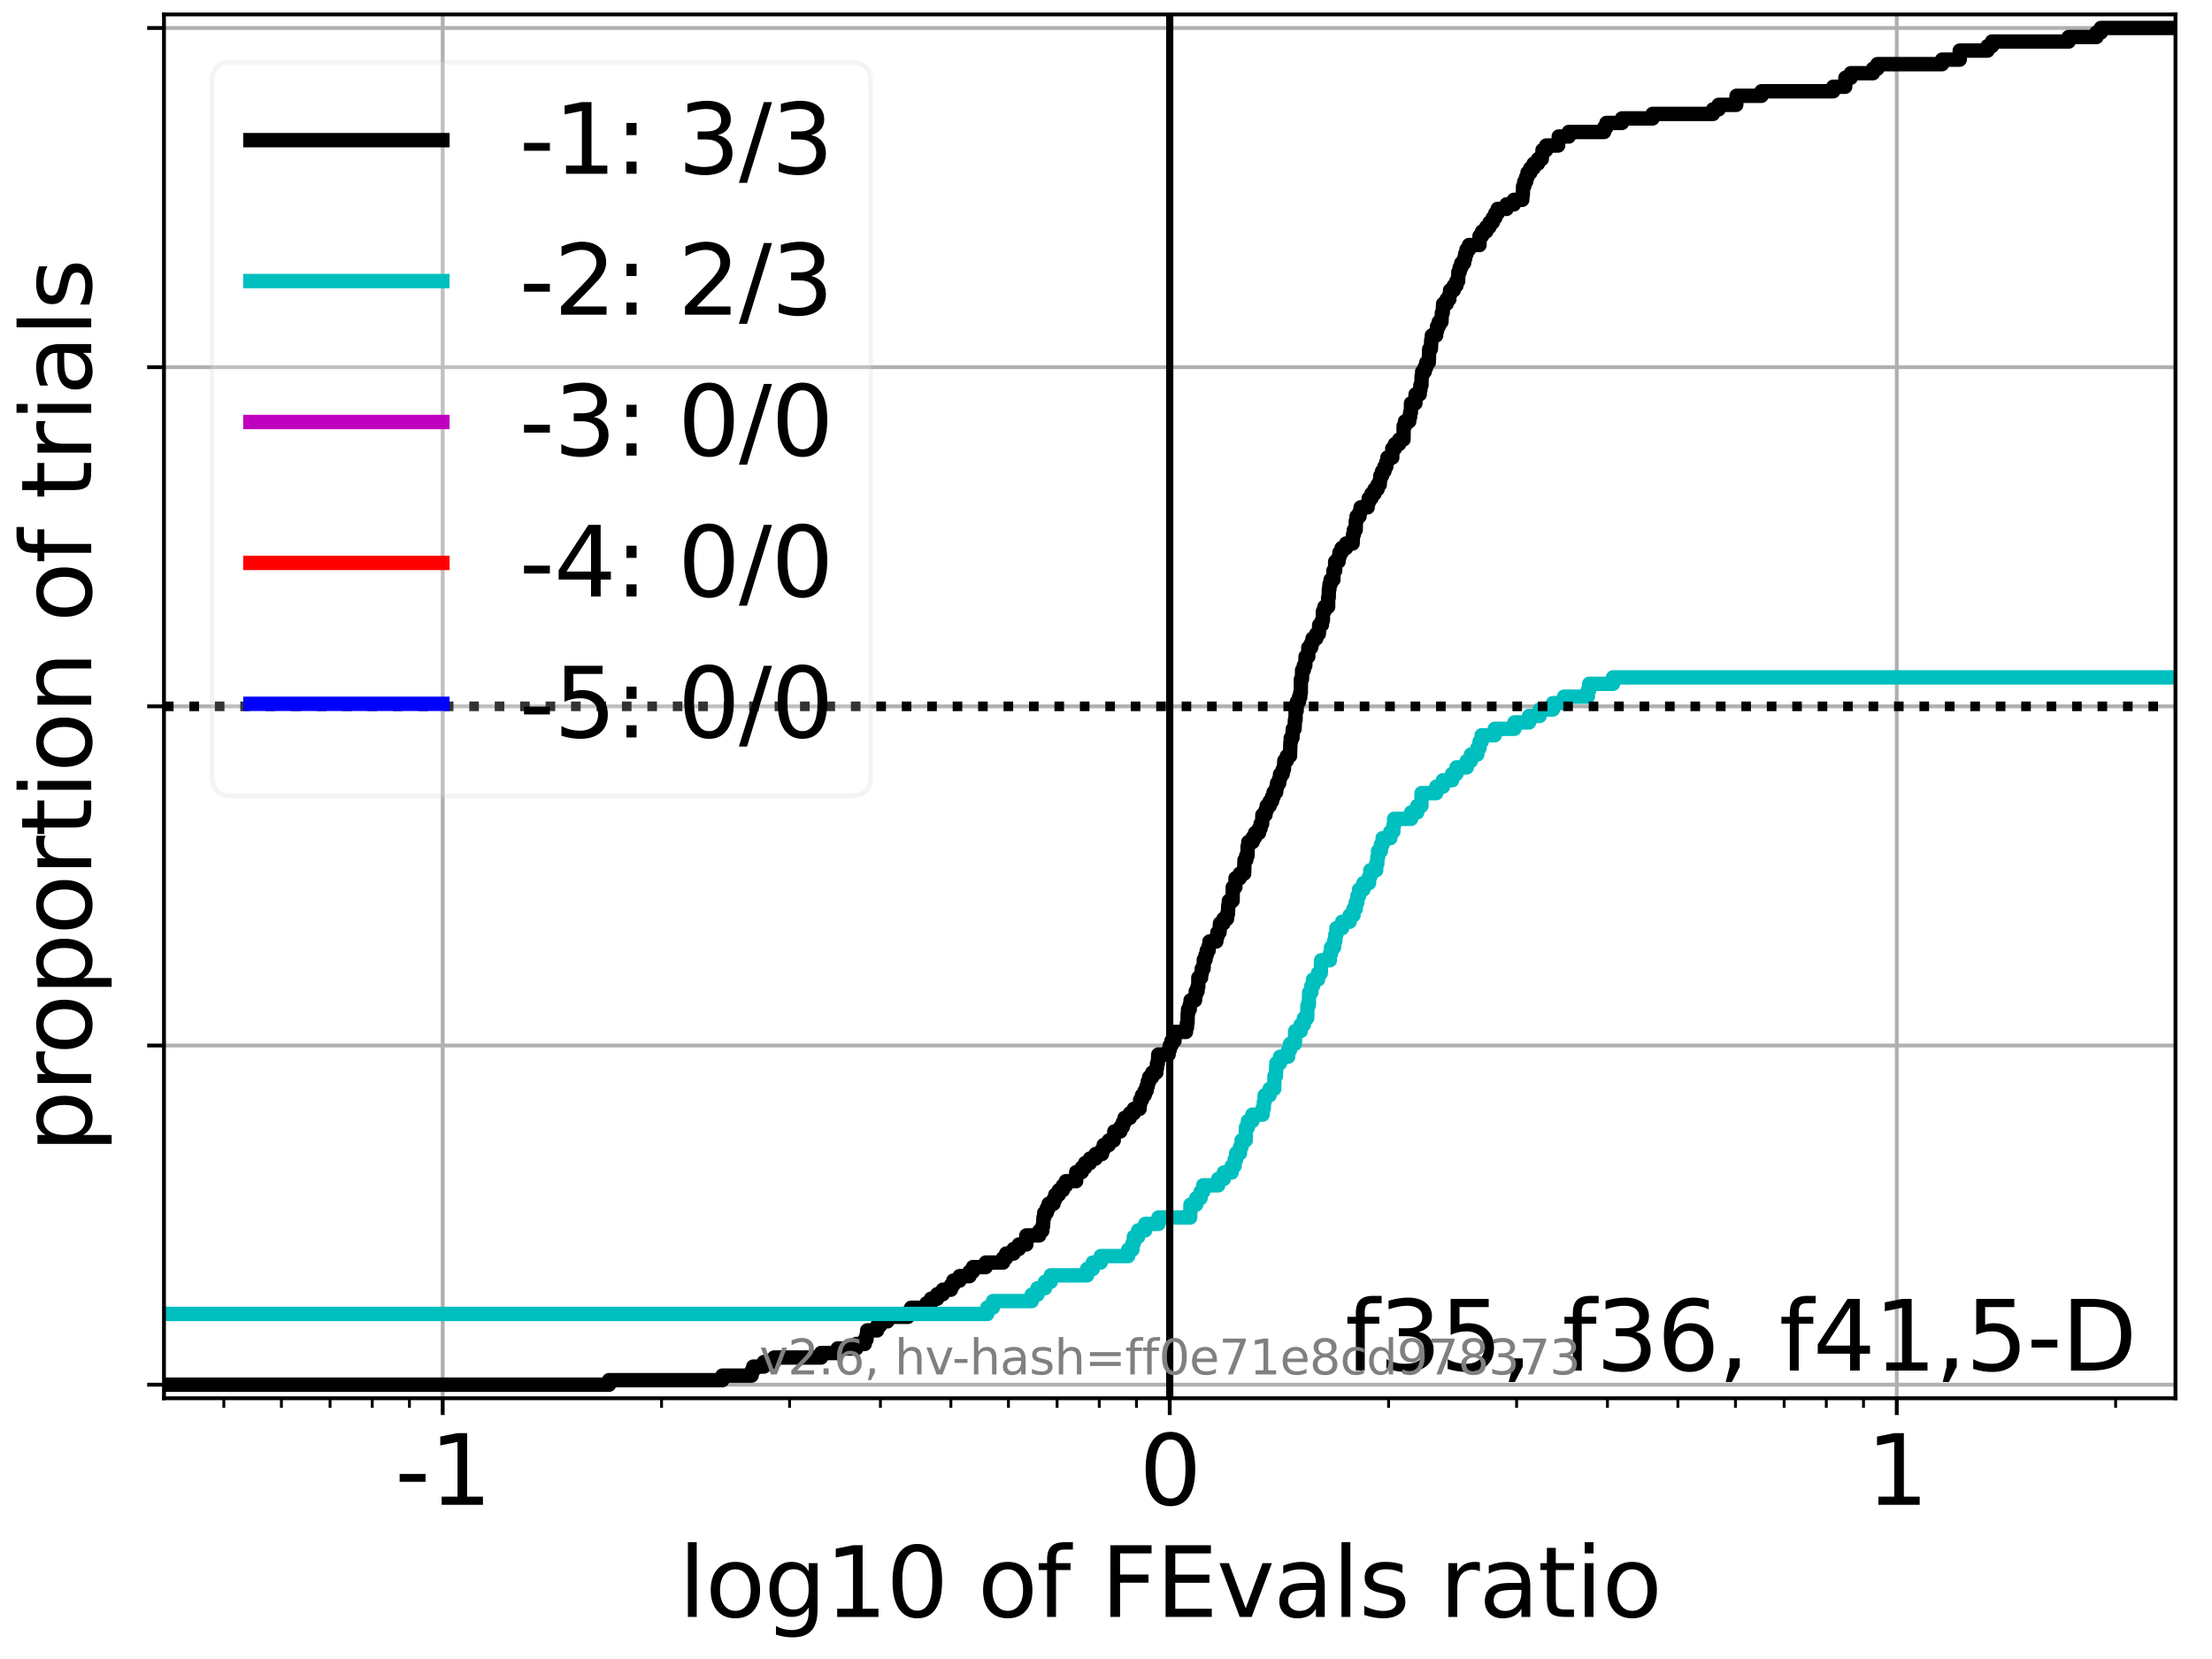 <?xml version="1.0" encoding="utf-8" standalone="no"?>
<!DOCTYPE svg PUBLIC "-//W3C//DTD SVG 1.1//EN"
  "http://www.w3.org/Graphics/SVG/1.1/DTD/svg11.dtd">
<svg xmlns:xlink="http://www.w3.org/1999/xlink" width="460.8pt" height="345.6pt" viewBox="0 0 460.8 345.6" xmlns="http://www.w3.org/2000/svg" version="1.1">
 <defs>
  <style type="text/css">*{stroke-linejoin: round; stroke-linecap: butt}</style>
 </defs>
 <g id="figure_1">
  <g id="patch_1">
   <path d="M 0 345.6 
L 460.8 345.6 
L 460.8 0 
L 0 0 
z
" style="fill: #ffffff"/>
  </g>
  <g id="axes_1">
   <g id="patch_2">
    <path d="M 34.16 291.28 
L 453.192 291.28 
L 453.192 3 
L 34.16 3 
z
" style="fill: #ffffff"/>
   </g>
   <g id="matplotlib.axis_1">
    <g id="xtick_1">
     <g id="line2d_1">
      <path d="M 92.222 291.28 
L 92.222 3 
" clip-path="url(#p9ea273533d)" style="fill: none; stroke: #b0b0b0; stroke-width: 0.8; stroke-linecap: square"/>
     </g>
     <g id="line2d_2">
      <defs>
       <path id="m155a7ad6f7" d="M 0 0 
L 0 3.5 
" style="stroke: #000000; stroke-width: 0.8"/>
      </defs>
      <g>
       <use xlink:href="#m155a7ad6f7" x="92.222" y="291.28" style="stroke: #000000; stroke-width: 0.8"/>
      </g>
     </g>
     <g id="text_1">
      <!-- -1 -->
      <g transform="translate(82.251 313.477) scale(0.2 -0.2)">
       <defs>
        <path id="DejaVuSans-2d" d="M 313 2009 
L 1997 2009 
L 1997 1497 
L 313 1497 
L 313 2009 
z
" transform="scale(0.016)"/>
        <path id="DejaVuSans-31" d="M 794 531 
L 1825 531 
L 1825 4091 
L 703 3866 
L 703 4441 
L 1819 4666 
L 2450 4666 
L 2450 531 
L 3481 531 
L 3481 0 
L 794 0 
L 794 531 
z
" transform="scale(0.016)"/>
       </defs>
       <use xlink:href="#DejaVuSans-2d"/>
       <use xlink:href="#DejaVuSans-31" x="36.084"/>
      </g>
     </g>
    </g>
    <g id="xtick_2">
     <g id="line2d_3">
      <path d="M 243.676 291.28 
L 243.676 3 
" clip-path="url(#p9ea273533d)" style="fill: none; stroke: #b0b0b0; stroke-width: 0.8; stroke-linecap: square"/>
     </g>
     <g id="line2d_4">
      <g>
       <use xlink:href="#m155a7ad6f7" x="243.676" y="291.28" style="stroke: #000000; stroke-width: 0.8"/>
      </g>
     </g>
     <g id="text_2">
      <!-- 0 -->
      <g transform="translate(237.314 313.477) scale(0.2 -0.2)">
       <defs>
        <path id="DejaVuSans-30" d="M 2034 4250 
Q 1547 4250 1301 3770 
Q 1056 3291 1056 2328 
Q 1056 1369 1301 889 
Q 1547 409 2034 409 
Q 2525 409 2770 889 
Q 3016 1369 3016 2328 
Q 3016 3291 2770 3770 
Q 2525 4250 2034 4250 
z
M 2034 4750 
Q 2819 4750 3233 4129 
Q 3647 3509 3647 2328 
Q 3647 1150 3233 529 
Q 2819 -91 2034 -91 
Q 1250 -91 836 529 
Q 422 1150 422 2328 
Q 422 3509 836 4129 
Q 1250 4750 2034 4750 
z
" transform="scale(0.016)"/>
       </defs>
       <use xlink:href="#DejaVuSans-30"/>
      </g>
     </g>
    </g>
    <g id="xtick_3">
     <g id="line2d_5">
      <path d="M 395.13 291.28 
L 395.13 3 
" clip-path="url(#p9ea273533d)" style="fill: none; stroke: #b0b0b0; stroke-width: 0.8; stroke-linecap: square"/>
     </g>
     <g id="line2d_6">
      <g>
       <use xlink:href="#m155a7ad6f7" x="395.13" y="291.28" style="stroke: #000000; stroke-width: 0.8"/>
      </g>
     </g>
     <g id="text_3">
      <!-- 1 -->
      <g transform="translate(388.768 313.477) scale(0.2 -0.2)">
       <use xlink:href="#DejaVuSans-31"/>
      </g>
     </g>
    </g>
    <g id="xtick_4">
     <g id="line2d_7">
      <defs>
       <path id="m5ae2e74198" d="M 0 0 
L 0 2 
" style="stroke: #000000; stroke-width: 0.6"/>
      </defs>
      <g>
       <use xlink:href="#m5ae2e74198" x="46.629" y="291.28" style="stroke: #000000; stroke-width: 0.6"/>
      </g>
     </g>
    </g>
    <g id="xtick_5">
     <g id="line2d_8">
      <g>
       <use xlink:href="#m5ae2e74198" x="58.622" y="291.28" style="stroke: #000000; stroke-width: 0.6"/>
      </g>
     </g>
    </g>
    <g id="xtick_6">
     <g id="line2d_9">
      <g>
       <use xlink:href="#m5ae2e74198" x="68.761" y="291.28" style="stroke: #000000; stroke-width: 0.6"/>
      </g>
     </g>
    </g>
    <g id="xtick_7">
     <g id="line2d_10">
      <g>
       <use xlink:href="#m5ae2e74198" x="77.544" y="291.28" style="stroke: #000000; stroke-width: 0.6"/>
      </g>
     </g>
    </g>
    <g id="xtick_8">
     <g id="line2d_11">
      <g>
       <use xlink:href="#m5ae2e74198" x="85.292" y="291.28" style="stroke: #000000; stroke-width: 0.6"/>
      </g>
     </g>
    </g>
    <g id="xtick_9">
     <g id="line2d_12">
      <g>
       <use xlink:href="#m5ae2e74198" x="137.814" y="291.28" style="stroke: #000000; stroke-width: 0.6"/>
      </g>
     </g>
    </g>
    <g id="xtick_10">
     <g id="line2d_13">
      <g>
       <use xlink:href="#m5ae2e74198" x="164.484" y="291.28" style="stroke: #000000; stroke-width: 0.6"/>
      </g>
     </g>
    </g>
    <g id="xtick_11">
     <g id="line2d_14">
      <g>
       <use xlink:href="#m5ae2e74198" x="183.406" y="291.28" style="stroke: #000000; stroke-width: 0.6"/>
      </g>
     </g>
    </g>
    <g id="xtick_12">
     <g id="line2d_15">
      <g>
       <use xlink:href="#m5ae2e74198" x="198.084" y="291.28" style="stroke: #000000; stroke-width: 0.6"/>
      </g>
     </g>
    </g>
    <g id="xtick_13">
     <g id="line2d_16">
      <g>
       <use xlink:href="#m5ae2e74198" x="210.076" y="291.28" style="stroke: #000000; stroke-width: 0.6"/>
      </g>
     </g>
    </g>
    <g id="xtick_14">
     <g id="line2d_17">
      <g>
       <use xlink:href="#m5ae2e74198" x="220.215" y="291.28" style="stroke: #000000; stroke-width: 0.6"/>
      </g>
     </g>
    </g>
    <g id="xtick_15">
     <g id="line2d_18">
      <g>
       <use xlink:href="#m5ae2e74198" x="228.999" y="291.28" style="stroke: #000000; stroke-width: 0.6"/>
      </g>
     </g>
    </g>
    <g id="xtick_16">
     <g id="line2d_19">
      <g>
       <use xlink:href="#m5ae2e74198" x="236.746" y="291.28" style="stroke: #000000; stroke-width: 0.6"/>
      </g>
     </g>
    </g>
    <g id="xtick_17">
     <g id="line2d_20">
      <g>
       <use xlink:href="#m5ae2e74198" x="289.268" y="291.28" style="stroke: #000000; stroke-width: 0.6"/>
      </g>
     </g>
    </g>
    <g id="xtick_18">
     <g id="line2d_21">
      <g>
       <use xlink:href="#m5ae2e74198" x="315.938" y="291.28" style="stroke: #000000; stroke-width: 0.6"/>
      </g>
     </g>
    </g>
    <g id="xtick_19">
     <g id="line2d_22">
      <g>
       <use xlink:href="#m5ae2e74198" x="334.861" y="291.28" style="stroke: #000000; stroke-width: 0.6"/>
      </g>
     </g>
    </g>
    <g id="xtick_20">
     <g id="line2d_23">
      <g>
       <use xlink:href="#m5ae2e74198" x="349.538" y="291.28" style="stroke: #000000; stroke-width: 0.6"/>
      </g>
     </g>
    </g>
    <g id="xtick_21">
     <g id="line2d_24">
      <g>
       <use xlink:href="#m5ae2e74198" x="361.53" y="291.28" style="stroke: #000000; stroke-width: 0.6"/>
      </g>
     </g>
    </g>
    <g id="xtick_22">
     <g id="line2d_25">
      <g>
       <use xlink:href="#m5ae2e74198" x="371.67" y="291.28" style="stroke: #000000; stroke-width: 0.6"/>
      </g>
     </g>
    </g>
    <g id="xtick_23">
     <g id="line2d_26">
      <g>
       <use xlink:href="#m5ae2e74198" x="380.453" y="291.28" style="stroke: #000000; stroke-width: 0.6"/>
      </g>
     </g>
    </g>
    <g id="xtick_24">
     <g id="line2d_27">
      <g>
       <use xlink:href="#m5ae2e74198" x="388.2" y="291.28" style="stroke: #000000; stroke-width: 0.6"/>
      </g>
     </g>
    </g>
    <g id="xtick_25">
     <g id="line2d_28">
      <g>
       <use xlink:href="#m5ae2e74198" x="440.723" y="291.28" style="stroke: #000000; stroke-width: 0.6"/>
      </g>
     </g>
    </g>
    <g id="text_4">
     <!-- log10 of FEvals ratio -->
     <g transform="translate(141.371 336.833) scale(0.2 -0.2)">
      <defs>
       <path id="DejaVuSans-6c" d="M 603 4863 
L 1178 4863 
L 1178 0 
L 603 0 
L 603 4863 
z
" transform="scale(0.016)"/>
       <path id="DejaVuSans-6f" d="M 1959 3097 
Q 1497 3097 1228 2736 
Q 959 2375 959 1747 
Q 959 1119 1226 758 
Q 1494 397 1959 397 
Q 2419 397 2687 759 
Q 2956 1122 2956 1747 
Q 2956 2369 2687 2733 
Q 2419 3097 1959 3097 
z
M 1959 3584 
Q 2709 3584 3137 3096 
Q 3566 2609 3566 1747 
Q 3566 888 3137 398 
Q 2709 -91 1959 -91 
Q 1206 -91 779 398 
Q 353 888 353 1747 
Q 353 2609 779 3096 
Q 1206 3584 1959 3584 
z
" transform="scale(0.016)"/>
       <path id="DejaVuSans-67" d="M 2906 1791 
Q 2906 2416 2648 2759 
Q 2391 3103 1925 3103 
Q 1463 3103 1205 2759 
Q 947 2416 947 1791 
Q 947 1169 1205 825 
Q 1463 481 1925 481 
Q 2391 481 2648 825 
Q 2906 1169 2906 1791 
z
M 3481 434 
Q 3481 -459 3084 -895 
Q 2688 -1331 1869 -1331 
Q 1566 -1331 1297 -1286 
Q 1028 -1241 775 -1147 
L 775 -588 
Q 1028 -725 1275 -790 
Q 1522 -856 1778 -856 
Q 2344 -856 2625 -561 
Q 2906 -266 2906 331 
L 2906 616 
Q 2728 306 2450 153 
Q 2172 0 1784 0 
Q 1141 0 747 490 
Q 353 981 353 1791 
Q 353 2603 747 3093 
Q 1141 3584 1784 3584 
Q 2172 3584 2450 3431 
Q 2728 3278 2906 2969 
L 2906 3500 
L 3481 3500 
L 3481 434 
z
" transform="scale(0.016)"/>
       <path id="DejaVuSans-20" transform="scale(0.016)"/>
       <path id="DejaVuSans-66" d="M 2375 4863 
L 2375 4384 
L 1825 4384 
Q 1516 4384 1395 4259 
Q 1275 4134 1275 3809 
L 1275 3500 
L 2222 3500 
L 2222 3053 
L 1275 3053 
L 1275 0 
L 697 0 
L 697 3053 
L 147 3053 
L 147 3500 
L 697 3500 
L 697 3744 
Q 697 4328 969 4595 
Q 1241 4863 1831 4863 
L 2375 4863 
z
" transform="scale(0.016)"/>
       <path id="DejaVuSans-46" d="M 628 4666 
L 3309 4666 
L 3309 4134 
L 1259 4134 
L 1259 2759 
L 3109 2759 
L 3109 2228 
L 1259 2228 
L 1259 0 
L 628 0 
L 628 4666 
z
" transform="scale(0.016)"/>
       <path id="DejaVuSans-45" d="M 628 4666 
L 3578 4666 
L 3578 4134 
L 1259 4134 
L 1259 2753 
L 3481 2753 
L 3481 2222 
L 1259 2222 
L 1259 531 
L 3634 531 
L 3634 0 
L 628 0 
L 628 4666 
z
" transform="scale(0.016)"/>
       <path id="DejaVuSans-76" d="M 191 3500 
L 800 3500 
L 1894 563 
L 2988 3500 
L 3597 3500 
L 2284 0 
L 1503 0 
L 191 3500 
z
" transform="scale(0.016)"/>
       <path id="DejaVuSans-61" d="M 2194 1759 
Q 1497 1759 1228 1600 
Q 959 1441 959 1056 
Q 959 750 1161 570 
Q 1363 391 1709 391 
Q 2188 391 2477 730 
Q 2766 1069 2766 1631 
L 2766 1759 
L 2194 1759 
z
M 3341 1997 
L 3341 0 
L 2766 0 
L 2766 531 
Q 2569 213 2275 61 
Q 1981 -91 1556 -91 
Q 1019 -91 701 211 
Q 384 513 384 1019 
Q 384 1609 779 1909 
Q 1175 2209 1959 2209 
L 2766 2209 
L 2766 2266 
Q 2766 2663 2505 2880 
Q 2244 3097 1772 3097 
Q 1472 3097 1187 3025 
Q 903 2953 641 2809 
L 641 3341 
Q 956 3463 1253 3523 
Q 1550 3584 1831 3584 
Q 2591 3584 2966 3190 
Q 3341 2797 3341 1997 
z
" transform="scale(0.016)"/>
       <path id="DejaVuSans-73" d="M 2834 3397 
L 2834 2853 
Q 2591 2978 2328 3040 
Q 2066 3103 1784 3103 
Q 1356 3103 1142 2972 
Q 928 2841 928 2578 
Q 928 2378 1081 2264 
Q 1234 2150 1697 2047 
L 1894 2003 
Q 2506 1872 2764 1633 
Q 3022 1394 3022 966 
Q 3022 478 2636 193 
Q 2250 -91 1575 -91 
Q 1294 -91 989 -36 
Q 684 19 347 128 
L 347 722 
Q 666 556 975 473 
Q 1284 391 1588 391 
Q 1994 391 2212 530 
Q 2431 669 2431 922 
Q 2431 1156 2273 1281 
Q 2116 1406 1581 1522 
L 1381 1569 
Q 847 1681 609 1914 
Q 372 2147 372 2553 
Q 372 3047 722 3315 
Q 1072 3584 1716 3584 
Q 2034 3584 2315 3537 
Q 2597 3491 2834 3397 
z
" transform="scale(0.016)"/>
       <path id="DejaVuSans-72" d="M 2631 2963 
Q 2534 3019 2420 3045 
Q 2306 3072 2169 3072 
Q 1681 3072 1420 2755 
Q 1159 2438 1159 1844 
L 1159 0 
L 581 0 
L 581 3500 
L 1159 3500 
L 1159 2956 
Q 1341 3275 1631 3429 
Q 1922 3584 2338 3584 
Q 2397 3584 2469 3576 
Q 2541 3569 2628 3553 
L 2631 2963 
z
" transform="scale(0.016)"/>
       <path id="DejaVuSans-74" d="M 1172 4494 
L 1172 3500 
L 2356 3500 
L 2356 3053 
L 1172 3053 
L 1172 1153 
Q 1172 725 1289 603 
Q 1406 481 1766 481 
L 2356 481 
L 2356 0 
L 1766 0 
Q 1100 0 847 248 
Q 594 497 594 1153 
L 594 3053 
L 172 3053 
L 172 3500 
L 594 3500 
L 594 4494 
L 1172 4494 
z
" transform="scale(0.016)"/>
       <path id="DejaVuSans-69" d="M 603 3500 
L 1178 3500 
L 1178 0 
L 603 0 
L 603 3500 
z
M 603 4863 
L 1178 4863 
L 1178 4134 
L 603 4134 
L 603 4863 
z
" transform="scale(0.016)"/>
      </defs>
      <use xlink:href="#DejaVuSans-6c"/>
      <use xlink:href="#DejaVuSans-6f" x="27.783"/>
      <use xlink:href="#DejaVuSans-67" x="88.965"/>
      <use xlink:href="#DejaVuSans-31" x="152.441"/>
      <use xlink:href="#DejaVuSans-30" x="216.064"/>
      <use xlink:href="#DejaVuSans-20" x="279.688"/>
      <use xlink:href="#DejaVuSans-6f" x="311.475"/>
      <use xlink:href="#DejaVuSans-66" x="372.656"/>
      <use xlink:href="#DejaVuSans-20" x="407.861"/>
      <use xlink:href="#DejaVuSans-46" x="439.648"/>
      <use xlink:href="#DejaVuSans-45" x="497.168"/>
      <use xlink:href="#DejaVuSans-76" x="560.352"/>
      <use xlink:href="#DejaVuSans-61" x="619.531"/>
      <use xlink:href="#DejaVuSans-6c" x="680.811"/>
      <use xlink:href="#DejaVuSans-73" x="708.594"/>
      <use xlink:href="#DejaVuSans-20" x="760.693"/>
      <use xlink:href="#DejaVuSans-72" x="792.48"/>
      <use xlink:href="#DejaVuSans-61" x="833.594"/>
      <use xlink:href="#DejaVuSans-74" x="894.873"/>
      <use xlink:href="#DejaVuSans-69" x="934.082"/>
      <use xlink:href="#DejaVuSans-6f" x="961.865"/>
     </g>
    </g>
   </g>
   <g id="matplotlib.axis_2">
    <g id="ytick_1">
     <g id="line2d_29">
      <path d="M 34.16 288.454 
L 453.192 288.454 
" clip-path="url(#p9ea273533d)" style="fill: none; stroke: #b0b0b0; stroke-width: 0.8; stroke-linecap: square"/>
     </g>
     <g id="line2d_30">
      <defs>
       <path id="m74145d5f81" d="M 0 0 
L -3.5 0 
" style="stroke: #000000; stroke-width: 0.8"/>
      </defs>
      <g>
       <use xlink:href="#m74145d5f81" x="34.16" y="288.454" style="stroke: #000000; stroke-width: 0.8"/>
      </g>
     </g>
    </g>
    <g id="ytick_2">
     <g id="line2d_31">
      <path d="M 34.16 217.797 
L 453.192 217.797 
" clip-path="url(#p9ea273533d)" style="fill: none; stroke: #b0b0b0; stroke-width: 0.8; stroke-linecap: square"/>
     </g>
     <g id="line2d_32">
      <g>
       <use xlink:href="#m74145d5f81" x="34.16" y="217.797" style="stroke: #000000; stroke-width: 0.8"/>
      </g>
     </g>
    </g>
    <g id="ytick_3">
     <g id="line2d_33">
      <path d="M 34.16 147.14 
L 453.192 147.14 
" clip-path="url(#p9ea273533d)" style="fill: none; stroke: #b0b0b0; stroke-width: 0.8; stroke-linecap: square"/>
     </g>
     <g id="line2d_34">
      <g>
       <use xlink:href="#m74145d5f81" x="34.16" y="147.14" style="stroke: #000000; stroke-width: 0.8"/>
      </g>
     </g>
    </g>
    <g id="ytick_4">
     <g id="line2d_35">
      <path d="M 34.16 76.483 
L 453.192 76.483 
" clip-path="url(#p9ea273533d)" style="fill: none; stroke: #b0b0b0; stroke-width: 0.8; stroke-linecap: square"/>
     </g>
     <g id="line2d_36">
      <g>
       <use xlink:href="#m74145d5f81" x="34.16" y="76.483" style="stroke: #000000; stroke-width: 0.8"/>
      </g>
     </g>
    </g>
    <g id="ytick_5">
     <g id="line2d_37">
      <path d="M 34.16 5.826 
L 453.192 5.826 
" clip-path="url(#p9ea273533d)" style="fill: none; stroke: #b0b0b0; stroke-width: 0.8; stroke-linecap: square"/>
     </g>
     <g id="line2d_38">
      <g>
       <use xlink:href="#m74145d5f81" x="34.16" y="5.826" style="stroke: #000000; stroke-width: 0.8"/>
      </g>
     </g>
    </g>
    <g id="text_5">
     <!-- proportion of trials -->
     <g transform="translate(19.001 240.146) rotate(-90) scale(0.2 -0.2)">
      <defs>
       <path id="DejaVuSans-70" d="M 1159 525 
L 1159 -1331 
L 581 -1331 
L 581 3500 
L 1159 3500 
L 1159 2969 
Q 1341 3281 1617 3432 
Q 1894 3584 2278 3584 
Q 2916 3584 3314 3078 
Q 3713 2572 3713 1747 
Q 3713 922 3314 415 
Q 2916 -91 2278 -91 
Q 1894 -91 1617 61 
Q 1341 213 1159 525 
z
M 3116 1747 
Q 3116 2381 2855 2742 
Q 2594 3103 2138 3103 
Q 1681 3103 1420 2742 
Q 1159 2381 1159 1747 
Q 1159 1113 1420 752 
Q 1681 391 2138 391 
Q 2594 391 2855 752 
Q 3116 1113 3116 1747 
z
" transform="scale(0.016)"/>
       <path id="DejaVuSans-6e" d="M 3513 2113 
L 3513 0 
L 2938 0 
L 2938 2094 
Q 2938 2591 2744 2837 
Q 2550 3084 2163 3084 
Q 1697 3084 1428 2787 
Q 1159 2491 1159 1978 
L 1159 0 
L 581 0 
L 581 3500 
L 1159 3500 
L 1159 2956 
Q 1366 3272 1645 3428 
Q 1925 3584 2291 3584 
Q 2894 3584 3203 3211 
Q 3513 2838 3513 2113 
z
" transform="scale(0.016)"/>
      </defs>
      <use xlink:href="#DejaVuSans-70"/>
      <use xlink:href="#DejaVuSans-72" x="63.477"/>
      <use xlink:href="#DejaVuSans-6f" x="102.34"/>
      <use xlink:href="#DejaVuSans-70" x="163.521"/>
      <use xlink:href="#DejaVuSans-6f" x="226.998"/>
      <use xlink:href="#DejaVuSans-72" x="288.18"/>
      <use xlink:href="#DejaVuSans-74" x="329.293"/>
      <use xlink:href="#DejaVuSans-69" x="368.502"/>
      <use xlink:href="#DejaVuSans-6f" x="396.285"/>
      <use xlink:href="#DejaVuSans-6e" x="457.467"/>
      <use xlink:href="#DejaVuSans-20" x="520.846"/>
      <use xlink:href="#DejaVuSans-6f" x="552.633"/>
      <use xlink:href="#DejaVuSans-66" x="613.814"/>
      <use xlink:href="#DejaVuSans-20" x="649.02"/>
      <use xlink:href="#DejaVuSans-74" x="680.807"/>
      <use xlink:href="#DejaVuSans-72" x="720.016"/>
      <use xlink:href="#DejaVuSans-69" x="761.129"/>
      <use xlink:href="#DejaVuSans-61" x="788.912"/>
      <use xlink:href="#DejaVuSans-6c" x="850.191"/>
      <use xlink:href="#DejaVuSans-73" x="877.975"/>
     </g>
    </g>
   </g>
   <g id="line2d_39">
    <path d="M 34.16 288.454 
L 126.881 288.454 
L 126.881 287.512 
L 150.477 287.512 
L 150.477 286.57 
L 156.557 286.57 
L 156.557 285.627 
L 156.917 285.627 
L 156.917 284.685 
L 159.122 284.685 
L 159.122 283.743 
L 161.275 283.743 
L 161.275 282.801 
L 171.035 282.801 
L 171.035 281.859 
L 174.488 281.859 
L 174.488 280.917 
L 178.378 280.917 
L 178.378 279.975 
L 180.152 279.975 
L 180.152 279.033 
L 180.513 279.033 
L 180.513 278.091 
L 180.653 278.091 
L 180.653 277.149 
L 182.718 277.149 
L 182.718 276.207 
L 183.309 276.207 
L 183.309 275.264 
L 184.87 275.264 
L 184.87 274.322 
L 189.109 274.322 
L 189.109 273.38 
L 189.8 273.38 
L 189.8 272.438 
L 193.006 272.438 
L 193.006 271.496 
L 193.937 271.496 
L 193.937 270.554 
L 195.237 270.554 
L 195.237 269.612 
L 196.408 269.612 
L 196.408 268.67 
L 198.084 268.67 
L 198.084 267.728 
L 198.585 267.728 
L 198.585 266.786 
L 199.89 266.786 
L 199.89 265.844 
L 201.973 265.844 
L 201.973 264.901 
L 202.692 264.901 
L 202.692 263.959 
L 205.349 263.959 
L 205.349 263.017 
L 208.954 263.017 
L 208.954 262.075 
L 209.599 262.075 
L 209.599 261.133 
L 211.148 261.133 
L 211.148 260.191 
L 212.256 260.191 
L 212.256 259.249 
L 213.804 259.249 
L 213.804 257.365 
L 216.484 257.365 
L 216.484 256.423 
L 217.124 256.423 
L 217.124 255.481 
L 217.277 255.481 
L 217.387 253.596 
L 217.531 253.596 
L 217.531 252.654 
L 218.055 252.654 
L 218.055 251.712 
L 218.448 251.712 
L 218.448 250.77 
L 219.475 250.77 
L 219.475 249.828 
L 219.836 249.828 
L 219.836 248.886 
L 220.573 248.886 
L 220.573 247.944 
L 221.406 247.944 
L 221.406 247.002 
L 222.041 247.002 
L 222.041 246.06 
L 224.184 246.06 
L 224.193 244.175 
L 225.355 244.175 
L 225.355 243.233 
L 226.049 243.233 
L 226.049 242.291 
L 227.056 242.291 
L 227.056 241.349 
L 228.238 241.349 
L 228.238 240.407 
L 229.565 240.407 
L 229.565 239.465 
L 229.926 239.465 
L 229.926 238.523 
L 230.994 238.523 
L 230.994 237.581 
L 232.008 237.581 
L 232.008 236.639 
L 232.131 236.639 
L 232.131 235.697 
L 233.394 235.697 
L 233.394 234.755 
L 233.906 234.755 
L 233.906 233.812 
L 234.283 233.812 
L 234.283 232.87 
L 235.371 232.87 
L 235.371 231.928 
L 236.199 231.928 
L 236.199 230.986 
L 237.407 230.986 
L 237.407 230.044 
L 237.521 230.044 
L 237.521 229.102 
L 237.901 229.102 
L 237.901 228.16 
L 238.455 228.16 
L 238.455 227.218 
L 238.856 227.218 
L 238.856 226.276 
L 239.095 226.276 
L 239.095 225.334 
L 239.386 225.334 
L 239.386 224.392 
L 240.027 224.392 
L 240.027 223.449 
L 240.883 223.449 
L 240.883 222.507 
L 241.019 222.507 
L 241.019 221.565 
L 241.188 221.565 
L 241.296 219.681 
L 243.445 219.681 
L 243.445 218.739 
L 243.676 218.739 
L 243.676 217.797 
L 244.034 217.797 
L 244.034 216.855 
L 244.656 216.855 
L 244.675 214.971 
L 247.062 214.971 
L 247.062 214.028 
L 247.265 214.028 
L 247.265 213.086 
L 247.383 213.086 
L 247.422 211.202 
L 247.497 211.202 
L 247.497 210.26 
L 247.846 210.26 
L 247.846 209.318 
L 248.02 209.318 
L 248.02 208.376 
L 248.951 208.376 
L 248.951 207.434 
L 249.095 207.434 
L 249.095 206.492 
L 249.476 206.492 
L 249.476 205.55 
L 249.627 205.55 
L 249.639 203.665 
L 250.209 203.665 
L 250.209 202.723 
L 250.352 202.723 
L 250.352 201.781 
L 250.724 201.781 
L 250.784 199.897 
L 251.14 199.897 
L 251.14 198.955 
L 251.386 198.955 
L 251.386 198.013 
L 251.78 198.013 
L 251.78 197.071 
L 251.955 197.071 
L 251.955 196.129 
L 253.381 196.129 
L 253.381 195.187 
L 253.599 195.187 
L 253.599 194.245 
L 254.047 194.245 
L 254.142 192.36 
L 254.867 192.36 
L 254.867 191.418 
L 255.604 191.418 
L 255.604 190.476 
L 255.788 190.476 
L 255.877 188.592 
L 256.002 188.592 
L 256.002 187.65 
L 256.775 187.65 
L 256.808 184.824 
L 257.342 184.824 
L 257.392 182.939 
L 258.273 182.939 
L 258.273 181.997 
L 259.18 181.997 
L 259.253 179.171 
L 259.618 179.171 
L 259.618 178.229 
L 259.894 178.229 
L 259.894 176.345 
L 260.048 176.345 
L 260.048 175.403 
L 260.954 175.403 
L 260.954 174.461 
L 261.456 174.461 
L 261.456 173.519 
L 262.275 173.519 
L 262.275 172.576 
L 262.599 172.576 
L 262.599 171.634 
L 262.921 171.634 
L 262.981 169.75 
L 263.621 169.75 
L 263.621 168.808 
L 263.883 168.808 
L 263.883 167.866 
L 264.501 167.866 
L 264.501 166.924 
L 264.993 166.924 
L 264.993 165.982 
L 265.308 165.982 
L 265.308 165.04 
L 265.848 165.04 
L 265.848 164.098 
L 266.023 164.098 
L 266.023 163.156 
L 266.479 163.156 
L 266.479 162.213 
L 266.663 162.213 
L 266.663 161.271 
L 267.196 161.271 
L 267.196 160.329 
L 267.452 160.329 
L 267.557 158.445 
L 268.075 158.445 
L 268.075 157.503 
L 268.727 157.503 
L 268.818 154.677 
L 268.883 154.677 
L 268.883 153.735 
L 269.236 153.735 
L 269.321 151.85 
L 269.681 151.85 
L 269.762 149.966 
L 269.885 149.966 
L 269.898 148.082 
L 270.109 148.082 
L 270.167 146.198 
L 270.6 146.198 
L 270.6 145.256 
L 270.863 145.256 
L 270.863 144.314 
L 270.978 144.314 
L 271.007 141.487 
L 271.223 141.487 
L 271.253 139.603 
L 271.61 139.603 
L 271.61 138.661 
L 271.914 138.661 
L 271.976 136.777 
L 272.541 136.777 
L 272.546 134.893 
L 273.147 134.893 
L 273.147 133.951 
L 273.428 133.951 
L 273.428 133.009 
L 274.203 133.009 
L 274.203 132.067 
L 274.735 132.067 
L 274.815 130.182 
L 275.374 130.182 
L 275.374 129.24 
L 275.581 129.24 
L 275.587 127.356 
L 275.908 127.356 
L 275.908 126.414 
L 276.675 126.414 
L 276.675 124.53 
L 276.792 124.53 
L 276.839 122.646 
L 276.953 122.646 
L 276.953 121.704 
L 277.19 121.704 
L 277.19 120.761 
L 277.77 120.761 
L 277.776 118.877 
L 278.14 118.877 
L 278.14 116.993 
L 278.844 116.993 
L 278.844 116.051 
L 279.026 116.051 
L 279.026 115.109 
L 279.484 115.109 
L 279.484 114.167 
L 280.403 114.167 
L 280.403 113.225 
L 281.773 113.225 
L 281.868 111.341 
L 282.036 111.341 
L 282.036 110.398 
L 282.418 110.398 
L 282.444 108.514 
L 282.603 108.514 
L 282.603 107.572 
L 283.208 107.572 
L 283.208 106.63 
L 283.445 106.63 
L 283.445 105.688 
L 284.909 105.688 
L 284.909 104.746 
L 285.128 104.746 
L 285.128 103.804 
L 285.693 103.804 
L 285.693 102.862 
L 286.332 102.862 
L 286.332 101.92 
L 286.972 101.92 
L 286.972 100.978 
L 287.422 100.978 
L 287.422 100.035 
L 287.554 100.035 
L 287.554 99.093 
L 287.92 99.093 
L 287.92 98.151 
L 288.408 98.151 
L 288.408 97.209 
L 288.794 97.209 
L 288.794 96.267 
L 289.017 96.267 
L 289.017 95.325 
L 290.034 95.325 
L 290.034 93.441 
L 290.597 93.441 
L 290.597 92.499 
L 291.477 92.499 
L 291.477 91.557 
L 292.374 91.557 
L 292.408 88.73 
L 292.684 88.73 
L 292.684 87.788 
L 293.558 87.788 
L 293.558 86.846 
L 293.762 86.846 
L 293.762 85.904 
L 293.919 85.904 
L 293.935 84.02 
L 294.849 84.02 
L 294.895 82.136 
L 295.754 82.136 
L 295.754 81.194 
L 295.897 81.194 
L 295.897 80.252 
L 296.124 80.252 
L 296.136 78.367 
L 296.266 78.367 
L 296.266 77.425 
L 296.803 77.425 
L 296.803 76.483 
L 297.127 76.483 
L 297.127 75.541 
L 297.637 75.541 
L 297.73 72.715 
L 298.086 72.715 
L 298.145 70.831 
L 298.276 70.831 
L 298.276 69.888 
L 299.178 69.888 
L 299.178 68.946 
L 299.356 68.946 
L 299.356 68.004 
L 299.717 68.004 
L 299.717 67.062 
L 300.275 67.062 
L 300.371 65.178 
L 300.545 65.178 
L 300.635 63.294 
L 301.364 63.294 
L 301.364 62.352 
L 301.922 62.352 
L 301.922 61.41 
L 302.079 61.41 
L 302.079 60.468 
L 302.84 60.468 
L 302.84 59.525 
L 303.392 59.525 
L 303.392 58.583 
L 303.754 58.583 
L 303.795 56.699 
L 304.074 56.699 
L 304.074 55.757 
L 304.406 55.757 
L 304.406 54.815 
L 304.993 54.815 
L 304.993 53.873 
L 305.219 53.873 
L 305.219 52.931 
L 305.497 52.931 
L 305.497 51.989 
L 306.021 51.989 
L 306.021 51.047 
L 308.205 51.047 
L 308.212 49.162 
L 308.747 49.162 
L 308.747 48.22 
L 309.624 48.22 
L 309.624 47.278 
L 310.301 47.278 
L 310.301 46.336 
L 310.973 46.336 
L 310.973 45.394 
L 311.49 45.394 
L 311.49 44.452 
L 311.999 44.452 
L 311.999 43.51 
L 313.855 43.51 
L 313.855 42.568 
L 315.379 42.568 
L 315.379 41.626 
L 317.113 41.626 
L 317.113 40.684 
L 317.227 40.684 
L 317.288 38.799 
L 317.531 38.799 
L 317.531 37.857 
L 317.917 37.857 
L 317.917 36.915 
L 318.206 36.915 
L 318.206 35.973 
L 318.807 35.973 
L 318.807 35.031 
L 319.487 35.031 
L 319.487 34.089 
L 320.391 34.089 
L 320.391 33.147 
L 321.177 33.147 
L 321.177 32.205 
L 321.335 32.205 
L 321.335 31.263 
L 322.096 31.263 
L 322.096 30.321 
L 324.585 30.321 
L 324.585 29.379 
L 324.715 29.379 
L 324.715 28.436 
L 326.811 28.436 
L 326.811 27.494 
L 334.172 27.494 
L 334.172 26.552 
L 334.645 26.552 
L 334.645 25.61 
L 337.888 25.61 
L 337.888 24.668 
L 344.262 24.668 
L 344.262 23.726 
L 356.854 23.726 
L 356.854 22.784 
L 358.023 22.784 
L 358.023 21.842 
L 361.689 21.842 
L 361.758 19.958 
L 366.944 19.958 
L 366.944 19.016 
L 381.893 19.016 
L 381.893 18.073 
L 384.384 18.073 
L 384.44 16.189 
L 385.559 16.189 
L 385.559 15.247 
L 390.182 15.247 
L 390.182 14.305 
L 391.101 14.305 
L 391.101 13.363 
L 404.575 13.363 
L 404.575 12.421 
L 408.242 12.421 
L 408.255 10.537 
L 414.053 10.537 
L 414.053 9.595 
L 414.971 9.595 
L 414.971 8.653 
L 430.937 8.653 
L 430.937 7.71 
L 436.735 7.71 
L 436.735 6.768 
L 437.653 6.768 
L 437.653 5.826 
L 453.192 5.826 
L 453.192 5.826 
" clip-path="url(#p9ea273533d)" style="fill: none; stroke: #000000; stroke-width: 3; stroke-linecap: square"/>
   </g>
   <g id="line2d_40">
    <path clip-path="url(#p9ea273533d)" style="fill: none; stroke: #000000; stroke-width: 3; stroke-linecap: square"/>
   </g>
   <g id="line2d_41">
    <path d="M 34.16 273.72 
L 205.67 273.72 
L 205.67 272.38 
L 206.861 272.38 
L 206.861 271.041 
L 214.933 271.041 
L 214.933 269.701 
L 216.124 269.701 
L 216.124 268.362 
L 217.692 268.362 
L 217.692 267.022 
L 218.883 267.022 
L 218.883 265.683 
L 226.467 265.683 
L 226.467 264.343 
L 227.657 264.343 
L 227.657 263.004 
L 229.304 263.004 
L 229.304 261.664 
L 235.015 261.664 
L 235.015 260.325 
L 235.919 260.325 
L 235.919 258.985 
L 236.206 258.985 
L 236.206 257.646 
L 237.11 257.646 
L 237.11 256.307 
L 238.567 256.307 
L 238.567 254.967 
L 241.326 254.967 
L 241.326 253.628 
L 247.93 253.628 
L 247.998 250.949 
L 249.189 250.949 
L 249.189 249.609 
L 250.101 249.609 
L 250.101 248.27 
L 250.641 248.27 
L 250.641 246.93 
L 253.773 246.93 
L 253.773 245.591 
L 254.953 245.591 
L 254.953 244.251 
L 256.578 244.251 
L 256.578 242.912 
L 257.193 242.912 
L 257.193 241.572 
L 257.512 241.572 
L 257.512 240.233 
L 258.32 240.233 
L 258.32 238.893 
L 258.649 238.893 
L 258.649 237.554 
L 259.511 237.554 
L 259.553 234.875 
L 259.953 234.875 
L 259.953 233.536 
L 260.891 233.536 
L 260.891 232.196 
L 263.035 232.196 
L 263.035 230.857 
L 263.284 230.857 
L 263.284 229.517 
L 263.45 229.517 
L 263.45 228.178 
L 264.475 228.178 
L 264.475 226.838 
L 265.434 226.838 
L 265.499 224.159 
L 265.795 224.159 
L 265.886 221.48 
L 266.652 221.48 
L 266.652 220.141 
L 268.341 220.141 
L 268.341 218.801 
L 268.727 218.801 
L 268.727 217.462 
L 269.747 217.462 
L 269.812 214.783 
L 270.965 214.783 
L 270.965 213.444 
L 271.632 213.444 
L 271.632 212.104 
L 272.306 212.104 
L 272.37 209.425 
L 272.654 209.425 
L 272.717 206.746 
L 273.165 206.746 
L 273.165 205.407 
L 273.523 205.407 
L 273.523 204.067 
L 274.569 204.067 
L 274.569 202.728 
L 275.149 202.728 
L 275.213 200.049 
L 277.03 200.049 
L 277.03 198.709 
L 277.276 198.709 
L 277.276 197.37 
L 277.908 197.37 
L 277.908 196.031 
L 278.179 196.031 
L 278.179 194.691 
L 278.405 194.691 
L 278.405 193.352 
L 279.589 193.352 
L 279.589 192.012 
L 281.154 192.012 
L 281.154 190.673 
L 281.954 190.673 
L 281.954 189.333 
L 282.427 189.333 
L 282.427 187.994 
L 282.76 187.994 
L 282.76 186.654 
L 283.118 186.654 
L 283.118 185.315 
L 284.022 185.315 
L 284.022 183.975 
L 285.187 183.975 
L 285.187 182.636 
L 285.467 182.636 
L 285.467 181.296 
L 286.683 181.296 
L 286.683 179.957 
L 286.918 179.957 
L 286.918 178.617 
L 287.073 178.617 
L 287.073 177.278 
L 287.668 177.278 
L 287.668 175.939 
L 288.025 175.939 
L 288.025 174.599 
L 289.632 174.599 
L 289.632 173.26 
L 290.259 173.26 
L 290.259 171.92 
L 290.427 171.92 
L 290.427 170.581 
L 293.961 170.581 
L 293.961 169.241 
L 295.232 169.241 
L 295.232 167.902 
L 296.101 167.902 
L 296.135 165.223 
L 299.202 165.223 
L 299.202 163.883 
L 300.581 163.883 
L 300.581 162.544 
L 302.51 162.544 
L 302.51 161.204 
L 303.414 161.204 
L 303.414 159.865 
L 305.545 159.865 
L 305.545 158.525 
L 306.423 158.525 
L 306.423 157.186 
L 307.75 157.186 
L 307.75 155.847 
L 308.215 155.847 
L 308.215 154.507 
L 308.654 154.507 
L 308.654 153.168 
L 311.387 153.168 
L 311.387 151.828 
L 315.493 151.828 
L 315.493 150.489 
L 318.536 150.489 
L 318.536 149.149 
L 320.733 149.149 
L 320.733 147.81 
L 323.501 147.81 
L 323.501 146.47 
L 325.815 146.47 
L 325.815 145.131 
L 330.779 145.131 
L 330.779 143.791 
L 331.055 143.791 
L 331.055 142.452 
L 336.019 142.452 
L 336.019 141.112 
L 453.192 141.112 
L 453.192 141.112 
" clip-path="url(#p9ea273533d)" style="fill: none; stroke: #00bfbf; stroke-width: 3; stroke-linecap: square"/>
   </g>
   <g id="line2d_42">
    <path clip-path="url(#p9ea273533d)" style="fill: none; stroke: #00bfbf; stroke-width: 3; stroke-linecap: square"/>
   </g>
   <g id="line2d_43"/>
   <g id="line2d_44"/>
   <g id="line2d_45"/>
   <g id="line2d_46">
    <path d="M 243.676 291.28 
L 243.676 3 
" clip-path="url(#p9ea273533d)" style="fill: none; stroke: #000000; stroke-width: 1.5; stroke-linecap: square"/>
   </g>
   <g id="line2d_47">
    <path d="M 34.16 147.14 
L 453.192 147.14 
" clip-path="url(#p9ea273533d)" style="fill: none; stroke-dasharray: 2,3.3; stroke-dashoffset: 0; stroke: #000000; stroke-width: 2"/>
   </g>
   <g id="patch_3">
    <path d="M 34.16 291.28 
L 34.16 3 
" style="fill: none; stroke: #000000; stroke-width: 0.8; stroke-linejoin: miter; stroke-linecap: square"/>
   </g>
   <g id="patch_4">
    <path d="M 453.192 291.28 
L 453.192 3 
" style="fill: none; stroke: #000000; stroke-width: 0.8; stroke-linejoin: miter; stroke-linecap: square"/>
   </g>
   <g id="patch_5">
    <path d="M 34.16 291.28 
L 453.192 291.28 
" style="fill: none; stroke: #000000; stroke-width: 0.8; stroke-linejoin: miter; stroke-linecap: square"/>
   </g>
   <g id="patch_6">
    <path d="M 34.16 3 
L 453.192 3 
" style="fill: none; stroke: #000000; stroke-width: 0.8; stroke-linejoin: miter; stroke-linecap: square"/>
   </g>
   <g id="text_6">
    <!-- f35, f36, f41,5-D -->
    <g transform="translate(280.218 285.514) scale(0.2 -0.2)">
     <defs>
      <path id="DejaVuSans-33" d="M 2597 2516 
Q 3050 2419 3304 2112 
Q 3559 1806 3559 1356 
Q 3559 666 3084 287 
Q 2609 -91 1734 -91 
Q 1441 -91 1130 -33 
Q 819 25 488 141 
L 488 750 
Q 750 597 1062 519 
Q 1375 441 1716 441 
Q 2309 441 2620 675 
Q 2931 909 2931 1356 
Q 2931 1769 2642 2001 
Q 2353 2234 1838 2234 
L 1294 2234 
L 1294 2753 
L 1863 2753 
Q 2328 2753 2575 2939 
Q 2822 3125 2822 3475 
Q 2822 3834 2567 4026 
Q 2313 4219 1838 4219 
Q 1578 4219 1281 4162 
Q 984 4106 628 3988 
L 628 4550 
Q 988 4650 1302 4700 
Q 1616 4750 1894 4750 
Q 2613 4750 3031 4423 
Q 3450 4097 3450 3541 
Q 3450 3153 3228 2886 
Q 3006 2619 2597 2516 
z
" transform="scale(0.016)"/>
      <path id="DejaVuSans-35" d="M 691 4666 
L 3169 4666 
L 3169 4134 
L 1269 4134 
L 1269 2991 
Q 1406 3038 1543 3061 
Q 1681 3084 1819 3084 
Q 2600 3084 3056 2656 
Q 3513 2228 3513 1497 
Q 3513 744 3044 326 
Q 2575 -91 1722 -91 
Q 1428 -91 1123 -41 
Q 819 9 494 109 
L 494 744 
Q 775 591 1075 516 
Q 1375 441 1709 441 
Q 2250 441 2565 725 
Q 2881 1009 2881 1497 
Q 2881 1984 2565 2268 
Q 2250 2553 1709 2553 
Q 1456 2553 1204 2497 
Q 953 2441 691 2322 
L 691 4666 
z
" transform="scale(0.016)"/>
      <path id="DejaVuSans-2c" d="M 750 794 
L 1409 794 
L 1409 256 
L 897 -744 
L 494 -744 
L 750 256 
L 750 794 
z
" transform="scale(0.016)"/>
      <path id="DejaVuSans-36" d="M 2113 2584 
Q 1688 2584 1439 2293 
Q 1191 2003 1191 1497 
Q 1191 994 1439 701 
Q 1688 409 2113 409 
Q 2538 409 2786 701 
Q 3034 994 3034 1497 
Q 3034 2003 2786 2293 
Q 2538 2584 2113 2584 
z
M 3366 4563 
L 3366 3988 
Q 3128 4100 2886 4159 
Q 2644 4219 2406 4219 
Q 1781 4219 1451 3797 
Q 1122 3375 1075 2522 
Q 1259 2794 1537 2939 
Q 1816 3084 2150 3084 
Q 2853 3084 3261 2657 
Q 3669 2231 3669 1497 
Q 3669 778 3244 343 
Q 2819 -91 2113 -91 
Q 1303 -91 875 529 
Q 447 1150 447 2328 
Q 447 3434 972 4092 
Q 1497 4750 2381 4750 
Q 2619 4750 2861 4703 
Q 3103 4656 3366 4563 
z
" transform="scale(0.016)"/>
      <path id="DejaVuSans-34" d="M 2419 4116 
L 825 1625 
L 2419 1625 
L 2419 4116 
z
M 2253 4666 
L 3047 4666 
L 3047 1625 
L 3713 1625 
L 3713 1100 
L 3047 1100 
L 3047 0 
L 2419 0 
L 2419 1100 
L 313 1100 
L 313 1709 
L 2253 4666 
z
" transform="scale(0.016)"/>
      <path id="DejaVuSans-44" d="M 1259 4147 
L 1259 519 
L 2022 519 
Q 2988 519 3436 956 
Q 3884 1394 3884 2338 
Q 3884 3275 3436 3711 
Q 2988 4147 2022 4147 
L 1259 4147 
z
M 628 4666 
L 1925 4666 
Q 3281 4666 3915 4102 
Q 4550 3538 4550 2338 
Q 4550 1131 3912 565 
Q 3275 0 1925 0 
L 628 0 
L 628 4666 
z
" transform="scale(0.016)"/>
     </defs>
     <use xlink:href="#DejaVuSans-66"/>
     <use xlink:href="#DejaVuSans-33" x="35.205"/>
     <use xlink:href="#DejaVuSans-35" x="98.828"/>
     <use xlink:href="#DejaVuSans-2c" x="162.451"/>
     <use xlink:href="#DejaVuSans-20" x="194.238"/>
     <use xlink:href="#DejaVuSans-66" x="226.025"/>
     <use xlink:href="#DejaVuSans-33" x="261.23"/>
     <use xlink:href="#DejaVuSans-36" x="324.854"/>
     <use xlink:href="#DejaVuSans-2c" x="388.477"/>
     <use xlink:href="#DejaVuSans-20" x="420.264"/>
     <use xlink:href="#DejaVuSans-66" x="452.051"/>
     <use xlink:href="#DejaVuSans-34" x="487.256"/>
     <use xlink:href="#DejaVuSans-31" x="550.879"/>
     <use xlink:href="#DejaVuSans-2c" x="614.502"/>
     <use xlink:href="#DejaVuSans-35" x="646.289"/>
     <use xlink:href="#DejaVuSans-2d" x="709.912"/>
     <use xlink:href="#DejaVuSans-44" x="745.996"/>
    </g>
   </g>
   <g id="text_7">
    <!-- v2.6, hv-hash=ff0e71e8cd978373 -->
    <g style="fill: #808080" transform="translate(158.181 286.318) scale(0.1 -0.1)">
     <defs>
      <path id="DejaVuSans-32" d="M 1228 531 
L 3431 531 
L 3431 0 
L 469 0 
L 469 531 
Q 828 903 1448 1529 
Q 2069 2156 2228 2338 
Q 2531 2678 2651 2914 
Q 2772 3150 2772 3378 
Q 2772 3750 2511 3984 
Q 2250 4219 1831 4219 
Q 1534 4219 1204 4116 
Q 875 4013 500 3803 
L 500 4441 
Q 881 4594 1212 4672 
Q 1544 4750 1819 4750 
Q 2544 4750 2975 4387 
Q 3406 4025 3406 3419 
Q 3406 3131 3298 2873 
Q 3191 2616 2906 2266 
Q 2828 2175 2409 1742 
Q 1991 1309 1228 531 
z
" transform="scale(0.016)"/>
      <path id="DejaVuSans-2e" d="M 684 794 
L 1344 794 
L 1344 0 
L 684 0 
L 684 794 
z
" transform="scale(0.016)"/>
      <path id="DejaVuSans-68" d="M 3513 2113 
L 3513 0 
L 2938 0 
L 2938 2094 
Q 2938 2591 2744 2837 
Q 2550 3084 2163 3084 
Q 1697 3084 1428 2787 
Q 1159 2491 1159 1978 
L 1159 0 
L 581 0 
L 581 4863 
L 1159 4863 
L 1159 2956 
Q 1366 3272 1645 3428 
Q 1925 3584 2291 3584 
Q 2894 3584 3203 3211 
Q 3513 2838 3513 2113 
z
" transform="scale(0.016)"/>
      <path id="DejaVuSans-3d" d="M 678 2906 
L 4684 2906 
L 4684 2381 
L 678 2381 
L 678 2906 
z
M 678 1631 
L 4684 1631 
L 4684 1100 
L 678 1100 
L 678 1631 
z
" transform="scale(0.016)"/>
      <path id="DejaVuSans-65" d="M 3597 1894 
L 3597 1613 
L 953 1613 
Q 991 1019 1311 708 
Q 1631 397 2203 397 
Q 2534 397 2845 478 
Q 3156 559 3463 722 
L 3463 178 
Q 3153 47 2828 -22 
Q 2503 -91 2169 -91 
Q 1331 -91 842 396 
Q 353 884 353 1716 
Q 353 2575 817 3079 
Q 1281 3584 2069 3584 
Q 2775 3584 3186 3129 
Q 3597 2675 3597 1894 
z
M 3022 2063 
Q 3016 2534 2758 2815 
Q 2500 3097 2075 3097 
Q 1594 3097 1305 2825 
Q 1016 2553 972 2059 
L 3022 2063 
z
" transform="scale(0.016)"/>
      <path id="DejaVuSans-37" d="M 525 4666 
L 3525 4666 
L 3525 4397 
L 1831 0 
L 1172 0 
L 2766 4134 
L 525 4134 
L 525 4666 
z
" transform="scale(0.016)"/>
      <path id="DejaVuSans-38" d="M 2034 2216 
Q 1584 2216 1326 1975 
Q 1069 1734 1069 1313 
Q 1069 891 1326 650 
Q 1584 409 2034 409 
Q 2484 409 2743 651 
Q 3003 894 3003 1313 
Q 3003 1734 2745 1975 
Q 2488 2216 2034 2216 
z
M 1403 2484 
Q 997 2584 770 2862 
Q 544 3141 544 3541 
Q 544 4100 942 4425 
Q 1341 4750 2034 4750 
Q 2731 4750 3128 4425 
Q 3525 4100 3525 3541 
Q 3525 3141 3298 2862 
Q 3072 2584 2669 2484 
Q 3125 2378 3379 2068 
Q 3634 1759 3634 1313 
Q 3634 634 3220 271 
Q 2806 -91 2034 -91 
Q 1263 -91 848 271 
Q 434 634 434 1313 
Q 434 1759 690 2068 
Q 947 2378 1403 2484 
z
M 1172 3481 
Q 1172 3119 1398 2916 
Q 1625 2713 2034 2713 
Q 2441 2713 2670 2916 
Q 2900 3119 2900 3481 
Q 2900 3844 2670 4047 
Q 2441 4250 2034 4250 
Q 1625 4250 1398 4047 
Q 1172 3844 1172 3481 
z
" transform="scale(0.016)"/>
      <path id="DejaVuSans-63" d="M 3122 3366 
L 3122 2828 
Q 2878 2963 2633 3030 
Q 2388 3097 2138 3097 
Q 1578 3097 1268 2742 
Q 959 2388 959 1747 
Q 959 1106 1268 751 
Q 1578 397 2138 397 
Q 2388 397 2633 464 
Q 2878 531 3122 666 
L 3122 134 
Q 2881 22 2623 -34 
Q 2366 -91 2075 -91 
Q 1284 -91 818 406 
Q 353 903 353 1747 
Q 353 2603 823 3093 
Q 1294 3584 2113 3584 
Q 2378 3584 2631 3529 
Q 2884 3475 3122 3366 
z
" transform="scale(0.016)"/>
      <path id="DejaVuSans-64" d="M 2906 2969 
L 2906 4863 
L 3481 4863 
L 3481 0 
L 2906 0 
L 2906 525 
Q 2725 213 2448 61 
Q 2172 -91 1784 -91 
Q 1150 -91 751 415 
Q 353 922 353 1747 
Q 353 2572 751 3078 
Q 1150 3584 1784 3584 
Q 2172 3584 2448 3432 
Q 2725 3281 2906 2969 
z
M 947 1747 
Q 947 1113 1208 752 
Q 1469 391 1925 391 
Q 2381 391 2643 752 
Q 2906 1113 2906 1747 
Q 2906 2381 2643 2742 
Q 2381 3103 1925 3103 
Q 1469 3103 1208 2742 
Q 947 2381 947 1747 
z
" transform="scale(0.016)"/>
      <path id="DejaVuSans-39" d="M 703 97 
L 703 672 
Q 941 559 1184 500 
Q 1428 441 1663 441 
Q 2288 441 2617 861 
Q 2947 1281 2994 2138 
Q 2813 1869 2534 1725 
Q 2256 1581 1919 1581 
Q 1219 1581 811 2004 
Q 403 2428 403 3163 
Q 403 3881 828 4315 
Q 1253 4750 1959 4750 
Q 2769 4750 3195 4129 
Q 3622 3509 3622 2328 
Q 3622 1225 3098 567 
Q 2575 -91 1691 -91 
Q 1453 -91 1209 -44 
Q 966 3 703 97 
z
M 1959 2075 
Q 2384 2075 2632 2365 
Q 2881 2656 2881 3163 
Q 2881 3666 2632 3958 
Q 2384 4250 1959 4250 
Q 1534 4250 1286 3958 
Q 1038 3666 1038 3163 
Q 1038 2656 1286 2365 
Q 1534 2075 1959 2075 
z
" transform="scale(0.016)"/>
     </defs>
     <use xlink:href="#DejaVuSans-76"/>
     <use xlink:href="#DejaVuSans-32" x="59.18"/>
     <use xlink:href="#DejaVuSans-2e" x="122.803"/>
     <use xlink:href="#DejaVuSans-36" x="154.59"/>
     <use xlink:href="#DejaVuSans-2c" x="218.213"/>
     <use xlink:href="#DejaVuSans-20" x="250"/>
     <use xlink:href="#DejaVuSans-68" x="281.787"/>
     <use xlink:href="#DejaVuSans-76" x="345.166"/>
     <use xlink:href="#DejaVuSans-2d" x="401.721"/>
     <use xlink:href="#DejaVuSans-68" x="437.805"/>
     <use xlink:href="#DejaVuSans-61" x="501.184"/>
     <use xlink:href="#DejaVuSans-73" x="562.463"/>
     <use xlink:href="#DejaVuSans-68" x="614.562"/>
     <use xlink:href="#DejaVuSans-3d" x="677.941"/>
     <use xlink:href="#DejaVuSans-66" x="761.73"/>
     <use xlink:href="#DejaVuSans-66" x="796.936"/>
     <use xlink:href="#DejaVuSans-30" x="832.141"/>
     <use xlink:href="#DejaVuSans-65" x="895.764"/>
     <use xlink:href="#DejaVuSans-37" x="957.287"/>
     <use xlink:href="#DejaVuSans-31" x="1020.91"/>
     <use xlink:href="#DejaVuSans-65" x="1084.533"/>
     <use xlink:href="#DejaVuSans-38" x="1146.057"/>
     <use xlink:href="#DejaVuSans-63" x="1209.68"/>
     <use xlink:href="#DejaVuSans-64" x="1264.66"/>
     <use xlink:href="#DejaVuSans-39" x="1328.137"/>
     <use xlink:href="#DejaVuSans-37" x="1391.76"/>
     <use xlink:href="#DejaVuSans-38" x="1455.383"/>
     <use xlink:href="#DejaVuSans-33" x="1519.006"/>
     <use xlink:href="#DejaVuSans-37" x="1582.629"/>
     <use xlink:href="#DejaVuSans-33" x="1646.252"/>
    </g>
   </g>
   <g id="legend_1">
    <g id="patch_7">
     <path d="M 48.16 165.781 
L 177.382 165.781 
Q 181.382 165.781 181.382 161.781 
L 181.382 17 
Q 181.382 13 177.382 13 
L 48.16 13 
Q 44.16 13 44.16 17 
L 44.16 161.781 
Q 44.16 165.781 48.16 165.781 
z
" style="fill: #ffffff; opacity: 0.2; stroke: #cccccc; stroke-linejoin: miter"/>
    </g>
    <g id="line2d_48">
     <path d="M 52.16 29.197 
L 72.16 29.197 
L 92.16 29.197 
" style="fill: none; stroke: #000000; stroke-width: 3; stroke-linecap: square"/>
    </g>
    <g id="text_8">
     <!-- -1: 3/3 -->
     <g transform="translate(108.16 36.197) scale(0.2 -0.2)">
      <defs>
       <path id="DejaVuSans-3a" d="M 750 794 
L 1409 794 
L 1409 0 
L 750 0 
L 750 794 
z
M 750 3309 
L 1409 3309 
L 1409 2516 
L 750 2516 
L 750 3309 
z
" transform="scale(0.016)"/>
       <path id="DejaVuSans-2f" d="M 1625 4666 
L 2156 4666 
L 531 -594 
L 0 -594 
L 1625 4666 
z
" transform="scale(0.016)"/>
      </defs>
      <use xlink:href="#DejaVuSans-2d"/>
      <use xlink:href="#DejaVuSans-31" x="36.084"/>
      <use xlink:href="#DejaVuSans-3a" x="99.707"/>
      <use xlink:href="#DejaVuSans-20" x="133.398"/>
      <use xlink:href="#DejaVuSans-33" x="165.186"/>
      <use xlink:href="#DejaVuSans-2f" x="228.809"/>
      <use xlink:href="#DejaVuSans-33" x="262.5"/>
     </g>
    </g>
    <g id="line2d_49">
     <path d="M 52.16 58.553 
L 72.16 58.553 
L 92.16 58.553 
" style="fill: none; stroke: #00bfbf; stroke-width: 3; stroke-linecap: square"/>
    </g>
    <g id="text_9">
     <!-- -2: 2/3 -->
     <g transform="translate(108.16 65.553) scale(0.2 -0.2)">
      <use xlink:href="#DejaVuSans-2d"/>
      <use xlink:href="#DejaVuSans-32" x="36.084"/>
      <use xlink:href="#DejaVuSans-3a" x="99.707"/>
      <use xlink:href="#DejaVuSans-20" x="133.398"/>
      <use xlink:href="#DejaVuSans-32" x="165.186"/>
      <use xlink:href="#DejaVuSans-2f" x="228.809"/>
      <use xlink:href="#DejaVuSans-33" x="262.5"/>
     </g>
    </g>
    <g id="line2d_50">
     <path d="M 52.16 87.909 
L 72.16 87.909 
L 92.16 87.909 
" style="fill: none; stroke: #bf00bf; stroke-width: 3; stroke-linecap: square"/>
    </g>
    <g id="text_10">
     <!-- -3: 0/0 -->
     <g transform="translate(108.16 94.909) scale(0.2 -0.2)">
      <use xlink:href="#DejaVuSans-2d"/>
      <use xlink:href="#DejaVuSans-33" x="36.084"/>
      <use xlink:href="#DejaVuSans-3a" x="99.707"/>
      <use xlink:href="#DejaVuSans-20" x="133.398"/>
      <use xlink:href="#DejaVuSans-30" x="165.186"/>
      <use xlink:href="#DejaVuSans-2f" x="228.809"/>
      <use xlink:href="#DejaVuSans-30" x="262.5"/>
     </g>
    </g>
    <g id="line2d_51">
     <path d="M 52.16 117.266 
L 72.16 117.266 
L 92.16 117.266 
" style="fill: none; stroke: #ff0000; stroke-width: 3; stroke-linecap: square"/>
    </g>
    <g id="text_11">
     <!-- -4: 0/0 -->
     <g transform="translate(108.16 124.266) scale(0.2 -0.2)">
      <use xlink:href="#DejaVuSans-2d"/>
      <use xlink:href="#DejaVuSans-34" x="36.084"/>
      <use xlink:href="#DejaVuSans-3a" x="99.707"/>
      <use xlink:href="#DejaVuSans-20" x="133.398"/>
      <use xlink:href="#DejaVuSans-30" x="165.186"/>
      <use xlink:href="#DejaVuSans-2f" x="228.809"/>
      <use xlink:href="#DejaVuSans-30" x="262.5"/>
     </g>
    </g>
    <g id="line2d_52">
     <path d="M 52.16 146.622 
L 72.16 146.622 
L 92.16 146.622 
" style="fill: none; stroke: #0000ff; stroke-width: 3; stroke-linecap: square"/>
    </g>
    <g id="text_12">
     <!-- -5: 0/0 -->
     <g transform="translate(108.16 153.622) scale(0.2 -0.2)">
      <use xlink:href="#DejaVuSans-2d"/>
      <use xlink:href="#DejaVuSans-35" x="36.084"/>
      <use xlink:href="#DejaVuSans-3a" x="99.707"/>
      <use xlink:href="#DejaVuSans-20" x="133.398"/>
      <use xlink:href="#DejaVuSans-30" x="165.186"/>
      <use xlink:href="#DejaVuSans-2f" x="228.809"/>
      <use xlink:href="#DejaVuSans-30" x="262.5"/>
     </g>
    </g>
   </g>
  </g>
 </g>
 <defs>
  <clipPath id="p9ea273533d">
   <rect x="34.16" y="3" width="419.032" height="288.28"/>
  </clipPath>
 </defs>
</svg>

